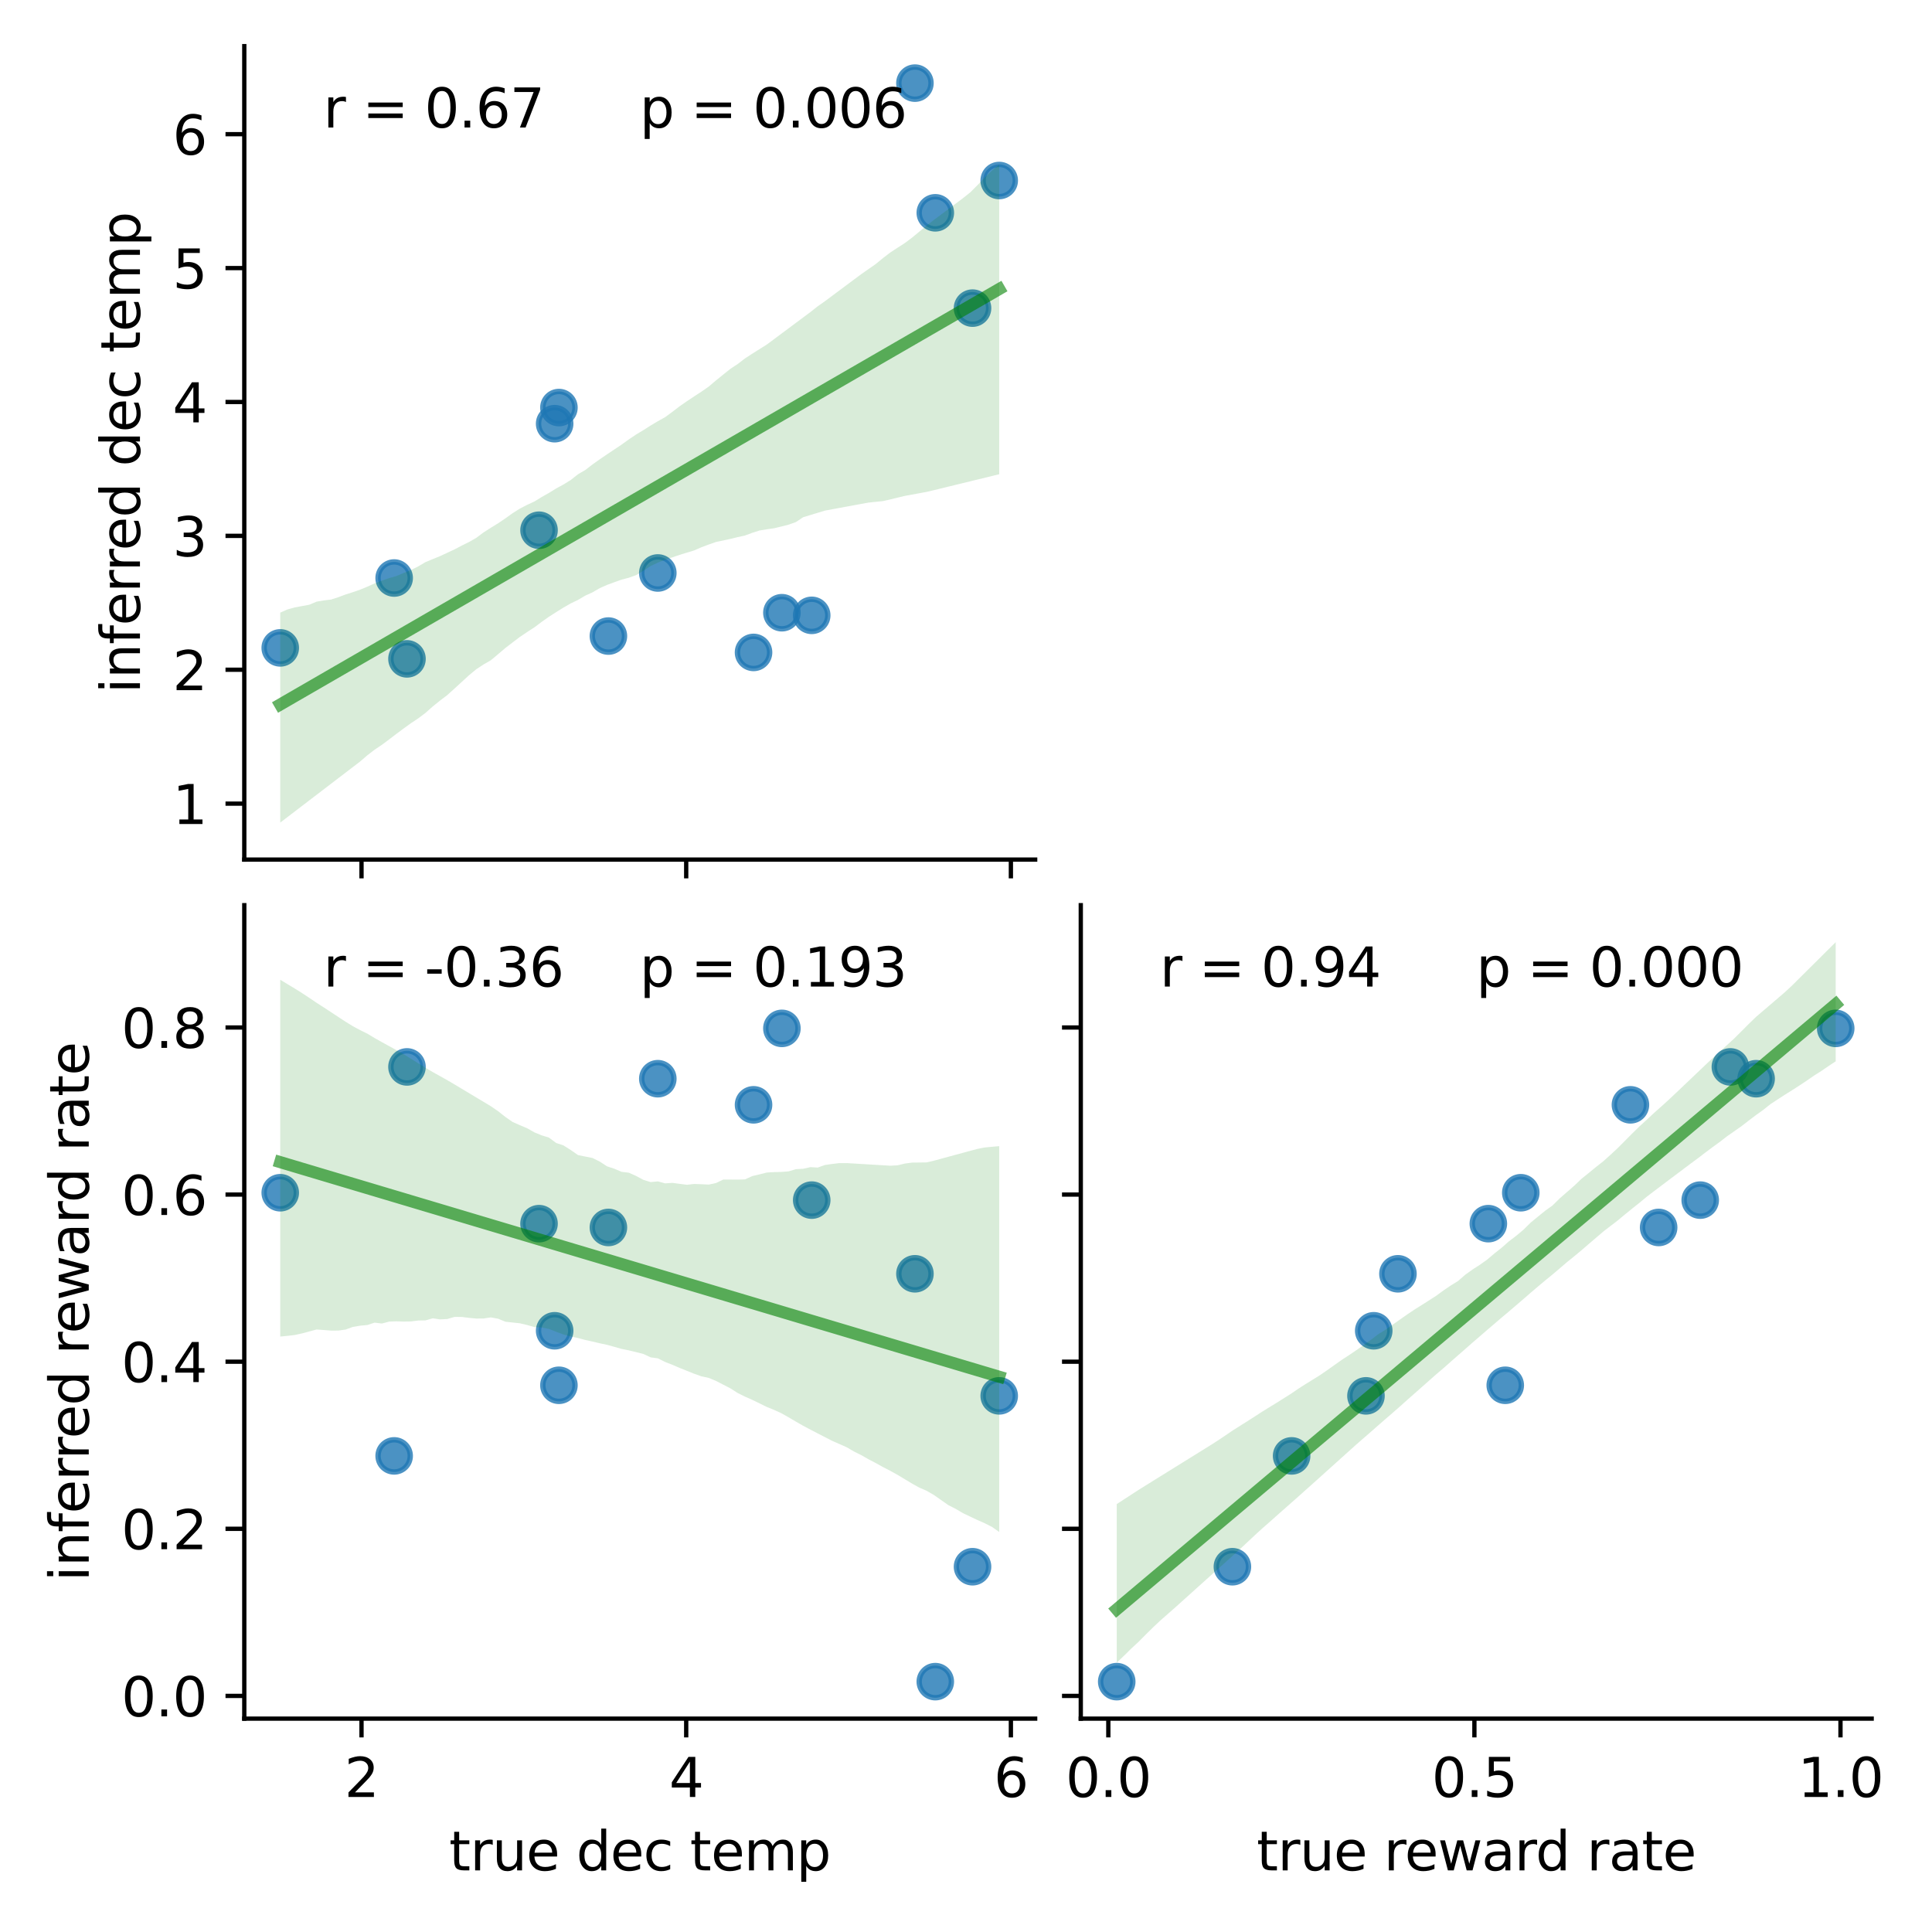 <?xml version="1.0" encoding="utf-8" standalone="no"?>
<!DOCTYPE svg PUBLIC "-//W3C//DTD SVG 1.1//EN"
  "http://www.w3.org/Graphics/SVG/1.1/DTD/svg11.dtd">
<svg xmlns:xlink="http://www.w3.org/1999/xlink" width="360pt" height="360pt" viewBox="0 0 360 360" xmlns="http://www.w3.org/2000/svg" version="1.1">
 <defs>
  <style type="text/css">*{stroke-linejoin: round; stroke-linecap: butt}</style>
 </defs>
 <g id="figure_1">
  <g id="patch_1">
   <path d="M 0 360 
L 360 360 
L 360 0 
L 0 0 
z
" style="fill: #ffffff"/>
  </g>
  <g id="axes_1">
   <g id="patch_2">
    <path d="M 45.52 160.17 
L 192.888 160.17 
L 192.888 8.6 
L 45.52 8.6 
z
" style="fill: #ffffff"/>
   </g>
   <g id="PathCollection_1">
    <defs>
     <path id="m2ce65492ad" d="M 0 3 
C 0.796 3 1.559 2.684 2.121 2.121 
C 2.684 1.559 3 0.796 3 0 
C 3 -0.796 2.684 -1.559 2.121 -2.121 
C 1.559 -2.684 0.796 -3 0 -3 
C -0.796 -3 -1.559 -2.684 -2.121 -2.121 
C -2.684 -1.559 -3 -0.796 -3 0 
C -3 0.796 -2.684 1.559 -2.121 2.121 
C -1.559 2.684 -0.796 3 0 3 
z
" style="stroke: #1f77b4; stroke-opacity: 0.8"/>
    </defs>
    <g clip-path="url(#p7d3cdd5751)">
     <use xlink:href="#m2ce65492ad" x="75.835" y="122.769" style="fill: #1f77b4; fill-opacity: 0.8; stroke: #1f77b4; stroke-opacity: 0.8"/>
     <use xlink:href="#m2ce65492ad" x="151.251" y="114.661" style="fill: #1f77b4; fill-opacity: 0.8; stroke: #1f77b4; stroke-opacity: 0.8"/>
     <use xlink:href="#m2ce65492ad" x="73.446" y="107.705" style="fill: #1f77b4; fill-opacity: 0.8; stroke: #1f77b4; stroke-opacity: 0.8"/>
     <use xlink:href="#m2ce65492ad" x="104.148" y="75.943" style="fill: #1f77b4; fill-opacity: 0.8; stroke: #1f77b4; stroke-opacity: 0.8"/>
     <use xlink:href="#m2ce65492ad" x="122.574" y="106.766" style="fill: #1f77b4; fill-opacity: 0.8; stroke: #1f77b4; stroke-opacity: 0.8"/>
     <use xlink:href="#m2ce65492ad" x="145.695" y="114.172" style="fill: #1f77b4; fill-opacity: 0.8; stroke: #1f77b4; stroke-opacity: 0.8"/>
     <use xlink:href="#m2ce65492ad" x="113.366" y="118.52" style="fill: #1f77b4; fill-opacity: 0.8; stroke: #1f77b4; stroke-opacity: 0.8"/>
     <use xlink:href="#m2ce65492ad" x="174.278" y="39.654" style="fill: #1f77b4; fill-opacity: 0.8; stroke: #1f77b4; stroke-opacity: 0.8"/>
     <use xlink:href="#m2ce65492ad" x="103.351" y="78.949" style="fill: #1f77b4; fill-opacity: 0.8; stroke: #1f77b4; stroke-opacity: 0.8"/>
     <use xlink:href="#m2ce65492ad" x="186.189" y="33.637" style="fill: #1f77b4; fill-opacity: 0.8; stroke: #1f77b4; stroke-opacity: 0.8"/>
     <use xlink:href="#m2ce65492ad" x="170.484" y="15.49" style="fill: #1f77b4; fill-opacity: 0.8; stroke: #1f77b4; stroke-opacity: 0.8"/>
     <use xlink:href="#m2ce65492ad" x="181.216" y="57.416" style="fill: #1f77b4; fill-opacity: 0.8; stroke: #1f77b4; stroke-opacity: 0.8"/>
     <use xlink:href="#m2ce65492ad" x="140.411" y="121.57" style="fill: #1f77b4; fill-opacity: 0.8; stroke: #1f77b4; stroke-opacity: 0.8"/>
     <use xlink:href="#m2ce65492ad" x="52.219" y="120.723" style="fill: #1f77b4; fill-opacity: 0.8; stroke: #1f77b4; stroke-opacity: 0.8"/>
     <use xlink:href="#m2ce65492ad" x="100.44" y="98.8" style="fill: #1f77b4; fill-opacity: 0.8; stroke: #1f77b4; stroke-opacity: 0.8"/>
    </g>
   </g>
   <g id="FillBetweenPolyCollection_1">
    <path d="M 52.219 114.155 
L 52.219 153.28 
L 53.572 152.245 
L 54.925 151.21 
L 56.278 150.175 
L 57.632 149.14 
L 58.985 148.105 
L 60.338 147.07 
L 61.691 146.035 
L 63.044 145 
L 64.398 143.965 
L 65.751 142.93 
L 67.104 141.895 
L 68.457 140.732 
L 69.811 139.691 
L 71.164 138.786 
L 72.517 137.772 
L 73.87 136.742 
L 75.224 135.735 
L 76.577 134.759 
L 77.93 133.859 
L 79.283 132.839 
L 80.637 131.636 
L 81.99 130.545 
L 83.343 129.519 
L 84.696 128.297 
L 86.05 127.056 
L 87.403 125.814 
L 88.756 124.698 
L 90.109 123.808 
L 91.463 123.029 
L 92.816 121.895 
L 94.169 120.743 
L 95.522 119.702 
L 96.875 118.679 
L 98.229 117.767 
L 99.582 116.889 
L 100.935 115.876 
L 102.288 114.92 
L 103.642 114.055 
L 104.995 113.214 
L 106.348 112.437 
L 107.701 111.785 
L 109.055 110.989 
L 110.408 110.374 
L 111.761 109.588 
L 113.114 108.989 
L 114.468 108.489 
L 115.821 108.006 
L 117.174 107.654 
L 118.527 107.17 
L 119.881 106.354 
L 121.234 105.473 
L 122.587 104.838 
L 123.94 104.278 
L 125.294 103.852 
L 126.647 103.388 
L 128 102.974 
L 129.353 102.561 
L 130.707 101.971 
L 132.06 101.464 
L 133.413 100.991 
L 134.766 100.702 
L 136.119 100.413 
L 137.473 100.081 
L 138.826 99.78 
L 140.179 99.283 
L 141.532 98.848 
L 142.886 98.627 
L 144.239 98.434 
L 145.592 98.105 
L 146.945 97.766 
L 148.299 97.282 
L 149.652 96.38 
L 151.005 95.968 
L 152.358 95.557 
L 153.712 95.146 
L 155.065 94.895 
L 156.418 94.645 
L 157.771 94.396 
L 159.125 94.146 
L 160.478 93.896 
L 161.831 93.651 
L 163.184 93.511 
L 164.538 93.37 
L 165.891 93.059 
L 167.244 92.726 
L 168.597 92.405 
L 169.95 92.156 
L 171.304 91.906 
L 172.657 91.657 
L 174.01 91.339 
L 175.363 91.008 
L 176.717 90.678 
L 178.07 90.348 
L 179.423 90.018 
L 180.776 89.688 
L 182.13 89.358 
L 183.483 89.028 
L 184.836 88.698 
L 186.189 88.368 
L 186.189 30.678 
L 186.189 30.678 
L 184.836 31.786 
L 183.483 33.09 
L 182.13 34.505 
L 180.776 35.859 
L 179.423 36.936 
L 178.07 37.949 
L 176.717 38.961 
L 175.363 39.974 
L 174.01 40.986 
L 172.657 42.044 
L 171.304 43.161 
L 169.95 44.277 
L 168.597 45.294 
L 167.244 46.163 
L 165.891 47.046 
L 164.538 48.083 
L 163.184 49.198 
L 161.831 50.142 
L 160.478 51.086 
L 159.125 52.094 
L 157.771 53.102 
L 156.418 54.11 
L 155.065 55.118 
L 153.712 56.129 
L 152.358 57.081 
L 151.005 58.151 
L 149.652 59.159 
L 148.299 60.167 
L 146.945 61.175 
L 145.592 62.183 
L 144.239 63.193 
L 142.886 64.198 
L 141.532 65.05 
L 140.179 65.901 
L 138.826 66.782 
L 137.473 67.819 
L 136.119 68.714 
L 134.766 69.793 
L 133.413 70.886 
L 132.06 72.035 
L 130.707 72.976 
L 129.353 73.857 
L 128 74.756 
L 126.647 75.697 
L 125.294 76.736 
L 123.94 77.732 
L 122.587 78.482 
L 121.234 79.289 
L 119.881 80.154 
L 118.527 80.966 
L 117.174 81.874 
L 115.821 82.848 
L 114.468 83.751 
L 113.114 84.656 
L 111.761 85.579 
L 110.408 86.538 
L 109.055 87.584 
L 107.701 88.372 
L 106.348 89.444 
L 104.995 90.278 
L 103.642 91.014 
L 102.288 91.849 
L 100.935 92.613 
L 99.582 93.445 
L 98.229 94.069 
L 96.875 94.773 
L 95.522 95.622 
L 94.169 96.593 
L 92.816 97.507 
L 91.463 98.341 
L 90.109 99.203 
L 88.756 100.216 
L 87.403 100.99 
L 86.05 101.659 
L 84.696 102.373 
L 83.343 103.003 
L 81.99 103.629 
L 80.637 104.181 
L 79.283 104.741 
L 77.93 105.541 
L 76.577 106.215 
L 75.224 106.761 
L 73.87 107.336 
L 72.517 107.721 
L 71.164 108.191 
L 69.811 108.705 
L 68.457 109.316 
L 67.104 109.873 
L 65.751 110.344 
L 64.398 110.772 
L 63.044 111.279 
L 61.691 111.718 
L 60.338 111.88 
L 58.985 112.109 
L 57.632 112.683 
L 56.278 112.934 
L 54.925 113.185 
L 53.572 113.56 
L 52.219 114.155 
z
" clip-path="url(#p7d3cdd5751)" style="fill: #008000; fill-opacity: 0.15"/>
   </g>
   <g id="matplotlib.axis_1">
    <g id="xtick_1">
     <g id="line2d_1">
      <defs>
       <path id="mdfb5ae5b16" d="M 0 0 
L 0 3.5 
" style="stroke: #000000; stroke-width: 0.8"/>
      </defs>
      <g>
       <use xlink:href="#mdfb5ae5b16" x="67.362" y="160.17" style="stroke: #000000; stroke-width: 0.8"/>
      </g>
     </g>
    </g>
    <g id="xtick_2">
     <g id="line2d_2">
      <g>
       <use xlink:href="#mdfb5ae5b16" x="127.863" y="160.17" style="stroke: #000000; stroke-width: 0.8"/>
      </g>
     </g>
    </g>
    <g id="xtick_3">
     <g id="line2d_3">
      <g>
       <use xlink:href="#mdfb5ae5b16" x="188.364" y="160.17" style="stroke: #000000; stroke-width: 0.8"/>
      </g>
     </g>
    </g>
   </g>
   <g id="matplotlib.axis_2">
    <g id="ytick_1">
     <g id="line2d_4">
      <defs>
       <path id="mb7de6e34d5" d="M 0 0 
L -3.5 0 
" style="stroke: #000000; stroke-width: 0.8"/>
      </defs>
      <g>
       <use xlink:href="#mb7de6e34d5" x="45.52" y="149.746" style="stroke: #000000; stroke-width: 0.8"/>
      </g>
     </g>
     <g id="text_1">
      <!-- 1 -->
      <g transform="translate(32.157 153.545) scale(0.1 -0.1)">
       <defs>
        <path id="DejaVuSans-31" d="M 794 531 
L 1825 531 
L 1825 4091 
L 703 3866 
L 703 4441 
L 1819 4666 
L 2450 4666 
L 2450 531 
L 3481 531 
L 3481 0 
L 794 0 
L 794 531 
z
" transform="scale(0.016)"/>
       </defs>
       <use xlink:href="#DejaVuSans-31"/>
      </g>
     </g>
    </g>
    <g id="ytick_2">
     <g id="line2d_5">
      <g>
       <use xlink:href="#mb7de6e34d5" x="45.52" y="124.797" style="stroke: #000000; stroke-width: 0.8"/>
      </g>
     </g>
     <g id="text_2">
      <!-- 2 -->
      <g transform="translate(32.157 128.597) scale(0.1 -0.1)">
       <defs>
        <path id="DejaVuSans-32" d="M 1228 531 
L 3431 531 
L 3431 0 
L 469 0 
L 469 531 
Q 828 903 1448 1529 
Q 2069 2156 2228 2338 
Q 2531 2678 2651 2914 
Q 2772 3150 2772 3378 
Q 2772 3750 2511 3984 
Q 2250 4219 1831 4219 
Q 1534 4219 1204 4116 
Q 875 4013 500 3803 
L 500 4441 
Q 881 4594 1212 4672 
Q 1544 4750 1819 4750 
Q 2544 4750 2975 4387 
Q 3406 4025 3406 3419 
Q 3406 3131 3298 2873 
Q 3191 2616 2906 2266 
Q 2828 2175 2409 1742 
Q 1991 1309 1228 531 
z
" transform="scale(0.016)"/>
       </defs>
       <use xlink:href="#DejaVuSans-32"/>
      </g>
     </g>
    </g>
    <g id="ytick_3">
     <g id="line2d_6">
      <g>
       <use xlink:href="#mb7de6e34d5" x="45.52" y="99.849" style="stroke: #000000; stroke-width: 0.8"/>
      </g>
     </g>
     <g id="text_3">
      <!-- 3 -->
      <g transform="translate(32.157 103.648) scale(0.1 -0.1)">
       <defs>
        <path id="DejaVuSans-33" d="M 2597 2516 
Q 3050 2419 3304 2112 
Q 3559 1806 3559 1356 
Q 3559 666 3084 287 
Q 2609 -91 1734 -91 
Q 1441 -91 1130 -33 
Q 819 25 488 141 
L 488 750 
Q 750 597 1062 519 
Q 1375 441 1716 441 
Q 2309 441 2620 675 
Q 2931 909 2931 1356 
Q 2931 1769 2642 2001 
Q 2353 2234 1838 2234 
L 1294 2234 
L 1294 2753 
L 1863 2753 
Q 2328 2753 2575 2939 
Q 2822 3125 2822 3475 
Q 2822 3834 2567 4026 
Q 2313 4219 1838 4219 
Q 1578 4219 1281 4162 
Q 984 4106 628 3988 
L 628 4550 
Q 988 4650 1302 4700 
Q 1616 4750 1894 4750 
Q 2613 4750 3031 4423 
Q 3450 4097 3450 3541 
Q 3450 3153 3228 2886 
Q 3006 2619 2597 2516 
z
" transform="scale(0.016)"/>
       </defs>
       <use xlink:href="#DejaVuSans-33"/>
      </g>
     </g>
    </g>
    <g id="ytick_4">
     <g id="line2d_7">
      <g>
       <use xlink:href="#mb7de6e34d5" x="45.52" y="74.901" style="stroke: #000000; stroke-width: 0.8"/>
      </g>
     </g>
     <g id="text_4">
      <!-- 4 -->
      <g transform="translate(32.157 78.7) scale(0.1 -0.1)">
       <defs>
        <path id="DejaVuSans-34" d="M 2419 4116 
L 825 1625 
L 2419 1625 
L 2419 4116 
z
M 2253 4666 
L 3047 4666 
L 3047 1625 
L 3713 1625 
L 3713 1100 
L 3047 1100 
L 3047 0 
L 2419 0 
L 2419 1100 
L 313 1100 
L 313 1709 
L 2253 4666 
z
" transform="scale(0.016)"/>
       </defs>
       <use xlink:href="#DejaVuSans-34"/>
      </g>
     </g>
    </g>
    <g id="ytick_5">
     <g id="line2d_8">
      <g>
       <use xlink:href="#mb7de6e34d5" x="45.52" y="49.953" style="stroke: #000000; stroke-width: 0.8"/>
      </g>
     </g>
     <g id="text_5">
      <!-- 5 -->
      <g transform="translate(32.157 53.752) scale(0.1 -0.1)">
       <defs>
        <path id="DejaVuSans-35" d="M 691 4666 
L 3169 4666 
L 3169 4134 
L 1269 4134 
L 1269 2991 
Q 1406 3038 1543 3061 
Q 1681 3084 1819 3084 
Q 2600 3084 3056 2656 
Q 3513 2228 3513 1497 
Q 3513 744 3044 326 
Q 2575 -91 1722 -91 
Q 1428 -91 1123 -41 
Q 819 9 494 109 
L 494 744 
Q 775 591 1075 516 
Q 1375 441 1709 441 
Q 2250 441 2565 725 
Q 2881 1009 2881 1497 
Q 2881 1984 2565 2268 
Q 2250 2553 1709 2553 
Q 1456 2553 1204 2497 
Q 953 2441 691 2322 
L 691 4666 
z
" transform="scale(0.016)"/>
       </defs>
       <use xlink:href="#DejaVuSans-35"/>
      </g>
     </g>
    </g>
    <g id="ytick_6">
     <g id="line2d_9">
      <g>
       <use xlink:href="#mb7de6e34d5" x="45.52" y="25.005" style="stroke: #000000; stroke-width: 0.8"/>
      </g>
     </g>
     <g id="text_6">
      <!-- 6 -->
      <g transform="translate(32.157 28.804) scale(0.1 -0.1)">
       <defs>
        <path id="DejaVuSans-36" d="M 2113 2584 
Q 1688 2584 1439 2293 
Q 1191 2003 1191 1497 
Q 1191 994 1439 701 
Q 1688 409 2113 409 
Q 2538 409 2786 701 
Q 3034 994 3034 1497 
Q 3034 2003 2786 2293 
Q 2538 2584 2113 2584 
z
M 3366 4563 
L 3366 3988 
Q 3128 4100 2886 4159 
Q 2644 4219 2406 4219 
Q 1781 4219 1451 3797 
Q 1122 3375 1075 2522 
Q 1259 2794 1537 2939 
Q 1816 3084 2150 3084 
Q 2853 3084 3261 2657 
Q 3669 2231 3669 1497 
Q 3669 778 3244 343 
Q 2819 -91 2113 -91 
Q 1303 -91 875 529 
Q 447 1150 447 2328 
Q 447 3434 972 4092 
Q 1497 4750 2381 4750 
Q 2619 4750 2861 4703 
Q 3103 4656 3366 4563 
z
" transform="scale(0.016)"/>
       </defs>
       <use xlink:href="#DejaVuSans-36"/>
      </g>
     </g>
    </g>
    <g id="text_7">
     <!-- inferred dec temp -->
     <g transform="translate(26.078 129.201) rotate(-90) scale(0.1 -0.1)">
      <defs>
       <path id="DejaVuSans-69" d="M 603 3500 
L 1178 3500 
L 1178 0 
L 603 0 
L 603 3500 
z
M 603 4863 
L 1178 4863 
L 1178 4134 
L 603 4134 
L 603 4863 
z
" transform="scale(0.016)"/>
       <path id="DejaVuSans-6e" d="M 3513 2113 
L 3513 0 
L 2938 0 
L 2938 2094 
Q 2938 2591 2744 2837 
Q 2550 3084 2163 3084 
Q 1697 3084 1428 2787 
Q 1159 2491 1159 1978 
L 1159 0 
L 581 0 
L 581 3500 
L 1159 3500 
L 1159 2956 
Q 1366 3272 1645 3428 
Q 1925 3584 2291 3584 
Q 2894 3584 3203 3211 
Q 3513 2838 3513 2113 
z
" transform="scale(0.016)"/>
       <path id="DejaVuSans-66" d="M 2375 4863 
L 2375 4384 
L 1825 4384 
Q 1516 4384 1395 4259 
Q 1275 4134 1275 3809 
L 1275 3500 
L 2222 3500 
L 2222 3053 
L 1275 3053 
L 1275 0 
L 697 0 
L 697 3053 
L 147 3053 
L 147 3500 
L 697 3500 
L 697 3744 
Q 697 4328 969 4595 
Q 1241 4863 1831 4863 
L 2375 4863 
z
" transform="scale(0.016)"/>
       <path id="DejaVuSans-65" d="M 3597 1894 
L 3597 1613 
L 953 1613 
Q 991 1019 1311 708 
Q 1631 397 2203 397 
Q 2534 397 2845 478 
Q 3156 559 3463 722 
L 3463 178 
Q 3153 47 2828 -22 
Q 2503 -91 2169 -91 
Q 1331 -91 842 396 
Q 353 884 353 1716 
Q 353 2575 817 3079 
Q 1281 3584 2069 3584 
Q 2775 3584 3186 3129 
Q 3597 2675 3597 1894 
z
M 3022 2063 
Q 3016 2534 2758 2815 
Q 2500 3097 2075 3097 
Q 1594 3097 1305 2825 
Q 1016 2553 972 2059 
L 3022 2063 
z
" transform="scale(0.016)"/>
       <path id="DejaVuSans-72" d="M 2631 2963 
Q 2534 3019 2420 3045 
Q 2306 3072 2169 3072 
Q 1681 3072 1420 2755 
Q 1159 2438 1159 1844 
L 1159 0 
L 581 0 
L 581 3500 
L 1159 3500 
L 1159 2956 
Q 1341 3275 1631 3429 
Q 1922 3584 2338 3584 
Q 2397 3584 2469 3576 
Q 2541 3569 2628 3553 
L 2631 2963 
z
" transform="scale(0.016)"/>
       <path id="DejaVuSans-64" d="M 2906 2969 
L 2906 4863 
L 3481 4863 
L 3481 0 
L 2906 0 
L 2906 525 
Q 2725 213 2448 61 
Q 2172 -91 1784 -91 
Q 1150 -91 751 415 
Q 353 922 353 1747 
Q 353 2572 751 3078 
Q 1150 3584 1784 3584 
Q 2172 3584 2448 3432 
Q 2725 3281 2906 2969 
z
M 947 1747 
Q 947 1113 1208 752 
Q 1469 391 1925 391 
Q 2381 391 2643 752 
Q 2906 1113 2906 1747 
Q 2906 2381 2643 2742 
Q 2381 3103 1925 3103 
Q 1469 3103 1208 2742 
Q 947 2381 947 1747 
z
" transform="scale(0.016)"/>
       <path id="DejaVuSans-20" transform="scale(0.016)"/>
       <path id="DejaVuSans-63" d="M 3122 3366 
L 3122 2828 
Q 2878 2963 2633 3030 
Q 2388 3097 2138 3097 
Q 1578 3097 1268 2742 
Q 959 2388 959 1747 
Q 959 1106 1268 751 
Q 1578 397 2138 397 
Q 2388 397 2633 464 
Q 2878 531 3122 666 
L 3122 134 
Q 2881 22 2623 -34 
Q 2366 -91 2075 -91 
Q 1284 -91 818 406 
Q 353 903 353 1747 
Q 353 2603 823 3093 
Q 1294 3584 2113 3584 
Q 2378 3584 2631 3529 
Q 2884 3475 3122 3366 
z
" transform="scale(0.016)"/>
       <path id="DejaVuSans-74" d="M 1172 4494 
L 1172 3500 
L 2356 3500 
L 2356 3053 
L 1172 3053 
L 1172 1153 
Q 1172 725 1289 603 
Q 1406 481 1766 481 
L 2356 481 
L 2356 0 
L 1766 0 
Q 1100 0 847 248 
Q 594 497 594 1153 
L 594 3053 
L 172 3053 
L 172 3500 
L 594 3500 
L 594 4494 
L 1172 4494 
z
" transform="scale(0.016)"/>
       <path id="DejaVuSans-6d" d="M 3328 2828 
Q 3544 3216 3844 3400 
Q 4144 3584 4550 3584 
Q 5097 3584 5394 3201 
Q 5691 2819 5691 2113 
L 5691 0 
L 5113 0 
L 5113 2094 
Q 5113 2597 4934 2840 
Q 4756 3084 4391 3084 
Q 3944 3084 3684 2787 
Q 3425 2491 3425 1978 
L 3425 0 
L 2847 0 
L 2847 2094 
Q 2847 2600 2669 2842 
Q 2491 3084 2119 3084 
Q 1678 3084 1418 2786 
Q 1159 2488 1159 1978 
L 1159 0 
L 581 0 
L 581 3500 
L 1159 3500 
L 1159 2956 
Q 1356 3278 1631 3431 
Q 1906 3584 2284 3584 
Q 2666 3584 2933 3390 
Q 3200 3197 3328 2828 
z
" transform="scale(0.016)"/>
       <path id="DejaVuSans-70" d="M 1159 525 
L 1159 -1331 
L 581 -1331 
L 581 3500 
L 1159 3500 
L 1159 2969 
Q 1341 3281 1617 3432 
Q 1894 3584 2278 3584 
Q 2916 3584 3314 3078 
Q 3713 2572 3713 1747 
Q 3713 922 3314 415 
Q 2916 -91 2278 -91 
Q 1894 -91 1617 61 
Q 1341 213 1159 525 
z
M 3116 1747 
Q 3116 2381 2855 2742 
Q 2594 3103 2138 3103 
Q 1681 3103 1420 2742 
Q 1159 2381 1159 1747 
Q 1159 1113 1420 752 
Q 1681 391 2138 391 
Q 2594 391 2855 752 
Q 3116 1113 3116 1747 
z
" transform="scale(0.016)"/>
      </defs>
      <use xlink:href="#DejaVuSans-69"/>
      <use xlink:href="#DejaVuSans-6e" transform="translate(27.783 0)"/>
      <use xlink:href="#DejaVuSans-66" transform="translate(91.162 0)"/>
      <use xlink:href="#DejaVuSans-65" transform="translate(126.367 0)"/>
      <use xlink:href="#DejaVuSans-72" transform="translate(187.891 0)"/>
      <use xlink:href="#DejaVuSans-72" transform="translate(227.254 0)"/>
      <use xlink:href="#DejaVuSans-65" transform="translate(266.117 0)"/>
      <use xlink:href="#DejaVuSans-64" transform="translate(327.641 0)"/>
      <use xlink:href="#DejaVuSans-20" transform="translate(391.117 0)"/>
      <use xlink:href="#DejaVuSans-64" transform="translate(422.904 0)"/>
      <use xlink:href="#DejaVuSans-65" transform="translate(486.381 0)"/>
      <use xlink:href="#DejaVuSans-63" transform="translate(547.904 0)"/>
      <use xlink:href="#DejaVuSans-20" transform="translate(602.885 0)"/>
      <use xlink:href="#DejaVuSans-74" transform="translate(634.672 0)"/>
      <use xlink:href="#DejaVuSans-65" transform="translate(673.881 0)"/>
      <use xlink:href="#DejaVuSans-6d" transform="translate(735.404 0)"/>
      <use xlink:href="#DejaVuSans-70" transform="translate(832.816 0)"/>
     </g>
    </g>
   </g>
   <g id="line2d_10">
    <path d="M 52.219 131.275 
L 53.572 130.493 
L 54.925 129.711 
L 56.278 128.929 
L 57.632 128.147 
L 58.985 127.365 
L 60.338 126.583 
L 61.691 125.801 
L 63.044 125.019 
L 64.398 124.237 
L 65.751 123.455 
L 67.104 122.673 
L 68.457 121.891 
L 69.811 121.109 
L 71.164 120.327 
L 72.517 119.545 
L 73.87 118.763 
L 75.224 117.981 
L 76.577 117.199 
L 77.93 116.417 
L 79.283 115.635 
L 80.637 114.853 
L 81.99 114.071 
L 83.343 113.29 
L 84.696 112.508 
L 86.05 111.726 
L 87.403 110.944 
L 88.756 110.162 
L 90.109 109.38 
L 91.463 108.598 
L 92.816 107.816 
L 94.169 107.034 
L 95.522 106.252 
L 96.875 105.47 
L 98.229 104.688 
L 99.582 103.906 
L 100.935 103.124 
L 102.288 102.342 
L 103.642 101.56 
L 104.995 100.778 
L 106.348 99.996 
L 107.701 99.214 
L 109.055 98.432 
L 110.408 97.65 
L 111.761 96.868 
L 113.114 96.086 
L 114.468 95.304 
L 115.821 94.522 
L 117.174 93.74 
L 118.527 92.958 
L 119.881 92.177 
L 121.234 91.395 
L 122.587 90.613 
L 123.94 89.831 
L 125.294 89.049 
L 126.647 88.267 
L 128 87.485 
L 129.353 86.703 
L 130.707 85.921 
L 132.06 85.139 
L 133.413 84.357 
L 134.766 83.575 
L 136.119 82.793 
L 137.473 82.011 
L 138.826 81.229 
L 140.179 80.447 
L 141.532 79.665 
L 142.886 78.883 
L 144.239 78.101 
L 145.592 77.319 
L 146.945 76.537 
L 148.299 75.755 
L 149.652 74.973 
L 151.005 74.191 
L 152.358 73.409 
L 153.712 72.627 
L 155.065 71.845 
L 156.418 71.064 
L 157.771 70.282 
L 159.125 69.5 
L 160.478 68.718 
L 161.831 67.936 
L 163.184 67.154 
L 164.538 66.372 
L 165.891 65.59 
L 167.244 64.808 
L 168.597 64.026 
L 169.95 63.244 
L 171.304 62.462 
L 172.657 61.68 
L 174.01 60.898 
L 175.363 60.116 
L 176.717 59.334 
L 178.07 58.552 
L 179.423 57.77 
L 180.776 56.988 
L 182.13 56.206 
L 183.483 55.424 
L 184.836 54.642 
L 186.189 53.86 
" clip-path="url(#p7d3cdd5751)" style="fill: none; stroke: #008000; stroke-opacity: 0.6; stroke-width: 2.25; stroke-linecap: square"/>
   </g>
   <g id="patch_3">
    <path d="M 45.52 160.17 
L 45.52 8.6 
" style="fill: none; stroke: #000000; stroke-width: 0.8; stroke-linejoin: miter; stroke-linecap: square"/>
   </g>
   <g id="patch_4">
    <path d="M 45.52 160.17 
L 192.888 160.17 
" style="fill: none; stroke: #000000; stroke-width: 0.8; stroke-linejoin: miter; stroke-linecap: square"/>
   </g>
   <g id="text_8">
    <!-- r = 0.67  -->
    <g transform="translate(60.257 23.757) scale(0.1 -0.1)">
     <defs>
      <path id="DejaVuSans-3d" d="M 678 2906 
L 4684 2906 
L 4684 2381 
L 678 2381 
L 678 2906 
z
M 678 1631 
L 4684 1631 
L 4684 1100 
L 678 1100 
L 678 1631 
z
" transform="scale(0.016)"/>
      <path id="DejaVuSans-30" d="M 2034 4250 
Q 1547 4250 1301 3770 
Q 1056 3291 1056 2328 
Q 1056 1369 1301 889 
Q 1547 409 2034 409 
Q 2525 409 2770 889 
Q 3016 1369 3016 2328 
Q 3016 3291 2770 3770 
Q 2525 4250 2034 4250 
z
M 2034 4750 
Q 2819 4750 3233 4129 
Q 3647 3509 3647 2328 
Q 3647 1150 3233 529 
Q 2819 -91 2034 -91 
Q 1250 -91 836 529 
Q 422 1150 422 2328 
Q 422 3509 836 4129 
Q 1250 4750 2034 4750 
z
" transform="scale(0.016)"/>
      <path id="DejaVuSans-2e" d="M 684 794 
L 1344 794 
L 1344 0 
L 684 0 
L 684 794 
z
" transform="scale(0.016)"/>
      <path id="DejaVuSans-37" d="M 525 4666 
L 3525 4666 
L 3525 4397 
L 1831 0 
L 1172 0 
L 2766 4134 
L 525 4134 
L 525 4666 
z
" transform="scale(0.016)"/>
     </defs>
     <use xlink:href="#DejaVuSans-72"/>
     <use xlink:href="#DejaVuSans-20" transform="translate(41.113 0)"/>
     <use xlink:href="#DejaVuSans-3d" transform="translate(72.9 0)"/>
     <use xlink:href="#DejaVuSans-20" transform="translate(156.689 0)"/>
     <use xlink:href="#DejaVuSans-30" transform="translate(188.477 0)"/>
     <use xlink:href="#DejaVuSans-2e" transform="translate(252.1 0)"/>
     <use xlink:href="#DejaVuSans-36" transform="translate(283.887 0)"/>
     <use xlink:href="#DejaVuSans-37" transform="translate(347.51 0)"/>
     <use xlink:href="#DejaVuSans-20" transform="translate(411.133 0)"/>
    </g>
   </g>
   <g id="text_9">
    <!-- p = 0.006 -->
    <g transform="translate(119.204 23.757) scale(0.1 -0.1)">
     <use xlink:href="#DejaVuSans-70"/>
     <use xlink:href="#DejaVuSans-20" transform="translate(63.477 0)"/>
     <use xlink:href="#DejaVuSans-3d" transform="translate(95.264 0)"/>
     <use xlink:href="#DejaVuSans-20" transform="translate(179.053 0)"/>
     <use xlink:href="#DejaVuSans-30" transform="translate(210.84 0)"/>
     <use xlink:href="#DejaVuSans-2e" transform="translate(274.463 0)"/>
     <use xlink:href="#DejaVuSans-30" transform="translate(306.25 0)"/>
     <use xlink:href="#DejaVuSans-30" transform="translate(369.873 0)"/>
     <use xlink:href="#DejaVuSans-36" transform="translate(433.496 0)"/>
    </g>
   </g>
  </g>
  <g id="axes_2">
   <g id="patch_5">
    <path d="M 45.52 320.24 
L 192.888 320.24 
L 192.888 168.67 
L 45.52 168.67 
z
" style="fill: #ffffff"/>
   </g>
   <g id="PathCollection_2">
    <g clip-path="url(#p008dad1571)">
     <use xlink:href="#m2ce65492ad" x="75.835" y="198.804" style="fill: #1f77b4; fill-opacity: 0.8; stroke: #1f77b4; stroke-opacity: 0.8"/>
     <use xlink:href="#m2ce65492ad" x="151.251" y="223.625" style="fill: #1f77b4; fill-opacity: 0.8; stroke: #1f77b4; stroke-opacity: 0.8"/>
     <use xlink:href="#m2ce65492ad" x="73.446" y="271.284" style="fill: #1f77b4; fill-opacity: 0.8; stroke: #1f77b4; stroke-opacity: 0.8"/>
     <use xlink:href="#m2ce65492ad" x="104.148" y="258.127" style="fill: #1f77b4; fill-opacity: 0.8; stroke: #1f77b4; stroke-opacity: 0.8"/>
     <use xlink:href="#m2ce65492ad" x="122.574" y="201.001" style="fill: #1f77b4; fill-opacity: 0.8; stroke: #1f77b4; stroke-opacity: 0.8"/>
     <use xlink:href="#m2ce65492ad" x="145.695" y="191.624" style="fill: #1f77b4; fill-opacity: 0.8; stroke: #1f77b4; stroke-opacity: 0.8"/>
     <use xlink:href="#m2ce65492ad" x="113.366" y="228.72" style="fill: #1f77b4; fill-opacity: 0.8; stroke: #1f77b4; stroke-opacity: 0.8"/>
     <use xlink:href="#m2ce65492ad" x="174.278" y="313.35" style="fill: #1f77b4; fill-opacity: 0.8; stroke: #1f77b4; stroke-opacity: 0.8"/>
     <use xlink:href="#m2ce65492ad" x="103.351" y="247.971" style="fill: #1f77b4; fill-opacity: 0.8; stroke: #1f77b4; stroke-opacity: 0.8"/>
     <use xlink:href="#m2ce65492ad" x="186.189" y="260.098" style="fill: #1f77b4; fill-opacity: 0.8; stroke: #1f77b4; stroke-opacity: 0.8"/>
     <use xlink:href="#m2ce65492ad" x="170.484" y="237.352" style="fill: #1f77b4; fill-opacity: 0.8; stroke: #1f77b4; stroke-opacity: 0.8"/>
     <use xlink:href="#m2ce65492ad" x="181.216" y="291.936" style="fill: #1f77b4; fill-opacity: 0.8; stroke: #1f77b4; stroke-opacity: 0.8"/>
     <use xlink:href="#m2ce65492ad" x="140.411" y="205.867" style="fill: #1f77b4; fill-opacity: 0.8; stroke: #1f77b4; stroke-opacity: 0.8"/>
     <use xlink:href="#m2ce65492ad" x="52.219" y="222.249" style="fill: #1f77b4; fill-opacity: 0.8; stroke: #1f77b4; stroke-opacity: 0.8"/>
     <use xlink:href="#m2ce65492ad" x="100.44" y="228.01" style="fill: #1f77b4; fill-opacity: 0.8; stroke: #1f77b4; stroke-opacity: 0.8"/>
    </g>
   </g>
   <g id="FillBetweenPolyCollection_2">
    <path d="M 52.219 182.567 
L 52.219 249.049 
L 53.572 248.918 
L 54.925 248.76 
L 56.278 248.46 
L 57.632 248.097 
L 58.985 247.733 
L 60.338 247.829 
L 61.691 247.937 
L 63.044 247.933 
L 64.398 247.745 
L 65.751 247.25 
L 67.104 247.023 
L 68.457 246.894 
L 69.811 246.454 
L 71.164 246.621 
L 72.517 246.261 
L 73.87 246.21 
L 75.224 246.258 
L 76.577 246.228 
L 77.93 246.06 
L 79.283 246.033 
L 80.637 245.647 
L 81.99 245.848 
L 83.343 245.78 
L 84.696 245.386 
L 86.05 245.395 
L 87.403 245.562 
L 88.756 245.693 
L 90.109 245.679 
L 91.463 245.48 
L 92.816 245.722 
L 94.169 246.282 
L 95.522 246.43 
L 96.875 246.577 
L 98.229 246.899 
L 99.582 247.283 
L 100.935 247.355 
L 102.288 247.625 
L 103.642 248.162 
L 104.995 248.663 
L 106.348 249.03 
L 107.701 249.321 
L 109.055 249.685 
L 110.408 249.981 
L 111.761 250.303 
L 113.114 250.588 
L 114.468 250.963 
L 115.821 251.348 
L 117.174 251.623 
L 118.527 251.948 
L 119.881 252.291 
L 121.234 252.923 
L 122.587 253.107 
L 123.94 253.786 
L 125.294 254.313 
L 126.647 254.895 
L 128 255.437 
L 129.353 255.981 
L 130.707 256.457 
L 132.06 256.749 
L 133.413 257.312 
L 134.766 258.01 
L 136.119 258.712 
L 137.473 259.575 
L 138.826 260.244 
L 140.179 260.842 
L 141.532 261.504 
L 142.886 262.165 
L 144.239 262.715 
L 145.592 263.333 
L 146.945 264.097 
L 148.299 264.894 
L 149.652 265.668 
L 151.005 266.387 
L 152.358 267.088 
L 153.712 267.787 
L 155.065 268.481 
L 156.418 269.075 
L 157.771 269.674 
L 159.125 270.468 
L 160.478 271.139 
L 161.831 271.912 
L 163.184 272.62 
L 164.538 273.368 
L 165.891 274.067 
L 167.244 274.818 
L 168.597 275.631 
L 169.95 276.444 
L 171.304 277.2 
L 172.657 277.784 
L 174.01 278.563 
L 175.363 279.514 
L 176.717 280.462 
L 178.07 281.152 
L 179.423 281.95 
L 180.776 282.594 
L 182.13 283.232 
L 183.483 283.829 
L 184.836 284.516 
L 186.189 285.46 
L 186.189 213.568 
L 186.189 213.568 
L 184.836 213.688 
L 183.483 213.816 
L 182.13 214.083 
L 180.776 214.446 
L 179.423 214.81 
L 178.07 215.177 
L 176.717 215.545 
L 175.363 215.914 
L 174.01 216.283 
L 172.657 216.598 
L 171.304 216.615 
L 169.95 216.633 
L 168.597 216.812 
L 167.244 217.142 
L 165.891 217.213 
L 164.538 217.132 
L 163.184 217.05 
L 161.831 216.969 
L 160.478 216.888 
L 159.125 216.806 
L 157.771 216.725 
L 156.418 216.727 
L 155.065 216.886 
L 153.712 217.082 
L 152.358 217.561 
L 151.005 217.478 
L 149.652 217.785 
L 148.299 217.858 
L 146.945 218.267 
L 145.592 218.374 
L 144.239 218.404 
L 142.886 218.483 
L 141.532 218.827 
L 140.179 219.142 
L 138.826 219.763 
L 137.473 219.801 
L 136.119 219.796 
L 134.766 219.795 
L 133.413 220.444 
L 132.06 220.729 
L 130.707 220.665 
L 129.353 220.613 
L 128 220.764 
L 126.647 220.592 
L 125.294 220.411 
L 123.94 220.503 
L 122.587 220.134 
L 121.234 220.265 
L 119.881 219.847 
L 118.527 219.118 
L 117.174 218.518 
L 115.821 218.351 
L 114.468 217.774 
L 113.114 217.329 
L 111.761 216.448 
L 110.408 215.773 
L 109.055 215.507 
L 107.701 215.228 
L 106.348 214.288 
L 104.995 213.432 
L 103.642 212.982 
L 102.288 211.976 
L 100.935 211.557 
L 99.582 211.003 
L 98.229 210.234 
L 96.875 209.665 
L 95.522 209.064 
L 94.169 208.129 
L 92.816 207.059 
L 91.463 206.131 
L 90.109 205.314 
L 88.756 204.503 
L 87.403 203.692 
L 86.05 202.881 
L 84.696 202.07 
L 83.343 201.276 
L 81.99 200.518 
L 80.637 199.762 
L 79.283 198.971 
L 77.93 198.128 
L 76.577 197.286 
L 75.224 196.444 
L 73.87 195.677 
L 72.517 194.932 
L 71.164 194.189 
L 69.811 193.431 
L 68.457 192.613 
L 67.104 191.946 
L 65.751 191.221 
L 64.398 190.388 
L 63.044 189.499 
L 61.691 188.609 
L 60.338 187.72 
L 58.985 186.852 
L 57.632 185.935 
L 56.278 185.046 
L 54.925 184.196 
L 53.572 183.382 
L 52.219 182.567 
z
" clip-path="url(#p008dad1571)" style="fill: #008000; fill-opacity: 0.15"/>
   </g>
   <g id="matplotlib.axis_3">
    <g id="xtick_4">
     <g id="line2d_11">
      <g>
       <use xlink:href="#mdfb5ae5b16" x="67.362" y="320.24" style="stroke: #000000; stroke-width: 0.8"/>
      </g>
     </g>
     <g id="text_10">
      <!-- 2 -->
      <g transform="translate(64.181 334.838) scale(0.1 -0.1)">
       <use xlink:href="#DejaVuSans-32"/>
      </g>
     </g>
    </g>
    <g id="xtick_5">
     <g id="line2d_12">
      <g>
       <use xlink:href="#mdfb5ae5b16" x="127.863" y="320.24" style="stroke: #000000; stroke-width: 0.8"/>
      </g>
     </g>
     <g id="text_11">
      <!-- 4 -->
      <g transform="translate(124.682 334.838) scale(0.1 -0.1)">
       <use xlink:href="#DejaVuSans-34"/>
      </g>
     </g>
    </g>
    <g id="xtick_6">
     <g id="line2d_13">
      <g>
       <use xlink:href="#mdfb5ae5b16" x="188.364" y="320.24" style="stroke: #000000; stroke-width: 0.8"/>
      </g>
     </g>
     <g id="text_12">
      <!-- 6 -->
      <g transform="translate(185.182 334.838) scale(0.1 -0.1)">
       <use xlink:href="#DejaVuSans-36"/>
      </g>
     </g>
    </g>
    <g id="text_13">
     <!-- true dec temp -->
     <g transform="translate(83.684 348.517) scale(0.1 -0.1)">
      <defs>
       <path id="DejaVuSans-75" d="M 544 1381 
L 544 3500 
L 1119 3500 
L 1119 1403 
Q 1119 906 1312 657 
Q 1506 409 1894 409 
Q 2359 409 2629 706 
Q 2900 1003 2900 1516 
L 2900 3500 
L 3475 3500 
L 3475 0 
L 2900 0 
L 2900 538 
Q 2691 219 2414 64 
Q 2138 -91 1772 -91 
Q 1169 -91 856 284 
Q 544 659 544 1381 
z
M 1991 3584 
L 1991 3584 
z
" transform="scale(0.016)"/>
      </defs>
      <use xlink:href="#DejaVuSans-74"/>
      <use xlink:href="#DejaVuSans-72" transform="translate(39.209 0)"/>
      <use xlink:href="#DejaVuSans-75" transform="translate(80.322 0)"/>
      <use xlink:href="#DejaVuSans-65" transform="translate(143.701 0)"/>
      <use xlink:href="#DejaVuSans-20" transform="translate(205.225 0)"/>
      <use xlink:href="#DejaVuSans-64" transform="translate(237.012 0)"/>
      <use xlink:href="#DejaVuSans-65" transform="translate(300.488 0)"/>
      <use xlink:href="#DejaVuSans-63" transform="translate(362.012 0)"/>
      <use xlink:href="#DejaVuSans-20" transform="translate(416.992 0)"/>
      <use xlink:href="#DejaVuSans-74" transform="translate(448.779 0)"/>
      <use xlink:href="#DejaVuSans-65" transform="translate(487.988 0)"/>
      <use xlink:href="#DejaVuSans-6d" transform="translate(549.512 0)"/>
      <use xlink:href="#DejaVuSans-70" transform="translate(646.924 0)"/>
     </g>
    </g>
   </g>
   <g id="matplotlib.axis_4">
    <g id="ytick_7">
     <g id="line2d_14">
      <g>
       <use xlink:href="#mb7de6e34d5" x="45.52" y="316.009" style="stroke: #000000; stroke-width: 0.8"/>
      </g>
     </g>
     <g id="text_14">
      <!-- 0.0 -->
      <g transform="translate(22.617 319.808) scale(0.1 -0.1)">
       <use xlink:href="#DejaVuSans-30"/>
       <use xlink:href="#DejaVuSans-2e" transform="translate(63.623 0)"/>
       <use xlink:href="#DejaVuSans-30" transform="translate(95.41 0)"/>
      </g>
     </g>
    </g>
    <g id="ytick_8">
     <g id="line2d_15">
      <g>
       <use xlink:href="#mb7de6e34d5" x="45.52" y="284.871" style="stroke: #000000; stroke-width: 0.8"/>
      </g>
     </g>
     <g id="text_15">
      <!-- 0.2 -->
      <g transform="translate(22.617 288.67) scale(0.1 -0.1)">
       <use xlink:href="#DejaVuSans-30"/>
       <use xlink:href="#DejaVuSans-2e" transform="translate(63.623 0)"/>
       <use xlink:href="#DejaVuSans-32" transform="translate(95.41 0)"/>
      </g>
     </g>
    </g>
    <g id="ytick_9">
     <g id="line2d_16">
      <g>
       <use xlink:href="#mb7de6e34d5" x="45.52" y="253.732" style="stroke: #000000; stroke-width: 0.8"/>
      </g>
     </g>
     <g id="text_16">
      <!-- 0.4 -->
      <g transform="translate(22.617 257.531) scale(0.1 -0.1)">
       <use xlink:href="#DejaVuSans-30"/>
       <use xlink:href="#DejaVuSans-2e" transform="translate(63.623 0)"/>
       <use xlink:href="#DejaVuSans-34" transform="translate(95.41 0)"/>
      </g>
     </g>
    </g>
    <g id="ytick_10">
     <g id="line2d_17">
      <g>
       <use xlink:href="#mb7de6e34d5" x="45.52" y="222.593" style="stroke: #000000; stroke-width: 0.8"/>
      </g>
     </g>
     <g id="text_17">
      <!-- 0.6 -->
      <g transform="translate(22.617 226.393) scale(0.1 -0.1)">
       <use xlink:href="#DejaVuSans-30"/>
       <use xlink:href="#DejaVuSans-2e" transform="translate(63.623 0)"/>
       <use xlink:href="#DejaVuSans-36" transform="translate(95.41 0)"/>
      </g>
     </g>
    </g>
    <g id="ytick_11">
     <g id="line2d_18">
      <g>
       <use xlink:href="#mb7de6e34d5" x="45.52" y="191.455" style="stroke: #000000; stroke-width: 0.8"/>
      </g>
     </g>
     <g id="text_18">
      <!-- 0.8 -->
      <g transform="translate(22.617 195.254) scale(0.1 -0.1)">
       <defs>
        <path id="DejaVuSans-38" d="M 2034 2216 
Q 1584 2216 1326 1975 
Q 1069 1734 1069 1313 
Q 1069 891 1326 650 
Q 1584 409 2034 409 
Q 2484 409 2743 651 
Q 3003 894 3003 1313 
Q 3003 1734 2745 1975 
Q 2488 2216 2034 2216 
z
M 1403 2484 
Q 997 2584 770 2862 
Q 544 3141 544 3541 
Q 544 4100 942 4425 
Q 1341 4750 2034 4750 
Q 2731 4750 3128 4425 
Q 3525 4100 3525 3541 
Q 3525 3141 3298 2862 
Q 3072 2584 2669 2484 
Q 3125 2378 3379 2068 
Q 3634 1759 3634 1313 
Q 3634 634 3220 271 
Q 2806 -91 2034 -91 
Q 1263 -91 848 271 
Q 434 634 434 1313 
Q 434 1759 690 2068 
Q 947 2378 1403 2484 
z
M 1172 3481 
Q 1172 3119 1398 2916 
Q 1625 2713 2034 2713 
Q 2441 2713 2670 2916 
Q 2900 3119 2900 3481 
Q 2900 3844 2670 4047 
Q 2441 4250 2034 4250 
Q 1625 4250 1398 4047 
Q 1172 3844 1172 3481 
z
" transform="scale(0.016)"/>
       </defs>
       <use xlink:href="#DejaVuSans-30"/>
       <use xlink:href="#DejaVuSans-2e" transform="translate(63.623 0)"/>
       <use xlink:href="#DejaVuSans-38" transform="translate(95.41 0)"/>
      </g>
     </g>
    </g>
    <g id="text_19">
     <!-- inferred reward rate -->
     <g transform="translate(16.537 294.66) rotate(-90) scale(0.1 -0.1)">
      <defs>
       <path id="DejaVuSans-77" d="M 269 3500 
L 844 3500 
L 1563 769 
L 2278 3500 
L 2956 3500 
L 3675 769 
L 4391 3500 
L 4966 3500 
L 4050 0 
L 3372 0 
L 2619 2869 
L 1863 0 
L 1184 0 
L 269 3500 
z
" transform="scale(0.016)"/>
       <path id="DejaVuSans-61" d="M 2194 1759 
Q 1497 1759 1228 1600 
Q 959 1441 959 1056 
Q 959 750 1161 570 
Q 1363 391 1709 391 
Q 2188 391 2477 730 
Q 2766 1069 2766 1631 
L 2766 1759 
L 2194 1759 
z
M 3341 1997 
L 3341 0 
L 2766 0 
L 2766 531 
Q 2569 213 2275 61 
Q 1981 -91 1556 -91 
Q 1019 -91 701 211 
Q 384 513 384 1019 
Q 384 1609 779 1909 
Q 1175 2209 1959 2209 
L 2766 2209 
L 2766 2266 
Q 2766 2663 2505 2880 
Q 2244 3097 1772 3097 
Q 1472 3097 1187 3025 
Q 903 2953 641 2809 
L 641 3341 
Q 956 3463 1253 3523 
Q 1550 3584 1831 3584 
Q 2591 3584 2966 3190 
Q 3341 2797 3341 1997 
z
" transform="scale(0.016)"/>
      </defs>
      <use xlink:href="#DejaVuSans-69"/>
      <use xlink:href="#DejaVuSans-6e" transform="translate(27.783 0)"/>
      <use xlink:href="#DejaVuSans-66" transform="translate(91.162 0)"/>
      <use xlink:href="#DejaVuSans-65" transform="translate(126.367 0)"/>
      <use xlink:href="#DejaVuSans-72" transform="translate(187.891 0)"/>
      <use xlink:href="#DejaVuSans-72" transform="translate(227.254 0)"/>
      <use xlink:href="#DejaVuSans-65" transform="translate(266.117 0)"/>
      <use xlink:href="#DejaVuSans-64" transform="translate(327.641 0)"/>
      <use xlink:href="#DejaVuSans-20" transform="translate(391.117 0)"/>
      <use xlink:href="#DejaVuSans-72" transform="translate(422.904 0)"/>
      <use xlink:href="#DejaVuSans-65" transform="translate(461.768 0)"/>
      <use xlink:href="#DejaVuSans-77" transform="translate(523.291 0)"/>
      <use xlink:href="#DejaVuSans-61" transform="translate(605.078 0)"/>
      <use xlink:href="#DejaVuSans-72" transform="translate(666.357 0)"/>
      <use xlink:href="#DejaVuSans-64" transform="translate(705.721 0)"/>
      <use xlink:href="#DejaVuSans-20" transform="translate(769.197 0)"/>
      <use xlink:href="#DejaVuSans-72" transform="translate(800.984 0)"/>
      <use xlink:href="#DejaVuSans-61" transform="translate(842.098 0)"/>
      <use xlink:href="#DejaVuSans-74" transform="translate(903.377 0)"/>
      <use xlink:href="#DejaVuSans-65" transform="translate(942.586 0)"/>
     </g>
    </g>
   </g>
   <g id="line2d_19">
    <path d="M 52.219 216.548 
L 53.572 216.952 
L 54.925 217.356 
L 56.278 217.76 
L 57.632 218.164 
L 58.985 218.568 
L 60.338 218.972 
L 61.691 219.376 
L 63.044 219.78 
L 64.398 220.184 
L 65.751 220.588 
L 67.104 220.991 
L 68.457 221.395 
L 69.811 221.799 
L 71.164 222.203 
L 72.517 222.607 
L 73.87 223.011 
L 75.224 223.415 
L 76.577 223.819 
L 77.93 224.223 
L 79.283 224.627 
L 80.637 225.031 
L 81.99 225.434 
L 83.343 225.838 
L 84.696 226.242 
L 86.05 226.646 
L 87.403 227.05 
L 88.756 227.454 
L 90.109 227.858 
L 91.463 228.262 
L 92.816 228.666 
L 94.169 229.07 
L 95.522 229.473 
L 96.875 229.877 
L 98.229 230.281 
L 99.582 230.685 
L 100.935 231.089 
L 102.288 231.493 
L 103.642 231.897 
L 104.995 232.301 
L 106.348 232.705 
L 107.701 233.109 
L 109.055 233.513 
L 110.408 233.916 
L 111.761 234.32 
L 113.114 234.724 
L 114.468 235.128 
L 115.821 235.532 
L 117.174 235.936 
L 118.527 236.34 
L 119.881 236.744 
L 121.234 237.148 
L 122.587 237.552 
L 123.94 237.956 
L 125.294 238.359 
L 126.647 238.763 
L 128 239.167 
L 129.353 239.571 
L 130.707 239.975 
L 132.06 240.379 
L 133.413 240.783 
L 134.766 241.187 
L 136.119 241.591 
L 137.473 241.995 
L 138.826 242.399 
L 140.179 242.802 
L 141.532 243.206 
L 142.886 243.61 
L 144.239 244.014 
L 145.592 244.418 
L 146.945 244.822 
L 148.299 245.226 
L 149.652 245.63 
L 151.005 246.034 
L 152.358 246.438 
L 153.712 246.842 
L 155.065 247.245 
L 156.418 247.649 
L 157.771 248.053 
L 159.125 248.457 
L 160.478 248.861 
L 161.831 249.265 
L 163.184 249.669 
L 164.538 250.073 
L 165.891 250.477 
L 167.244 250.881 
L 168.597 251.285 
L 169.95 251.688 
L 171.304 252.092 
L 172.657 252.496 
L 174.01 252.9 
L 175.363 253.304 
L 176.717 253.708 
L 178.07 254.112 
L 179.423 254.516 
L 180.776 254.92 
L 182.13 255.324 
L 183.483 255.728 
L 184.836 256.131 
L 186.189 256.535 
" clip-path="url(#p008dad1571)" style="fill: none; stroke: #008000; stroke-opacity: 0.6; stroke-width: 2.25; stroke-linecap: square"/>
   </g>
   <g id="patch_6">
    <path d="M 45.52 320.24 
L 45.52 168.67 
" style="fill: none; stroke: #000000; stroke-width: 0.8; stroke-linejoin: miter; stroke-linecap: square"/>
   </g>
   <g id="patch_7">
    <path d="M 45.52 320.24 
L 192.888 320.24 
" style="fill: none; stroke: #000000; stroke-width: 0.8; stroke-linejoin: miter; stroke-linecap: square"/>
   </g>
   <g id="text_20">
    <!-- r = -0.36  -->
    <g transform="translate(60.257 183.827) scale(0.1 -0.1)">
     <defs>
      <path id="DejaVuSans-2d" d="M 313 2009 
L 1997 2009 
L 1997 1497 
L 313 1497 
L 313 2009 
z
" transform="scale(0.016)"/>
     </defs>
     <use xlink:href="#DejaVuSans-72"/>
     <use xlink:href="#DejaVuSans-20" transform="translate(41.113 0)"/>
     <use xlink:href="#DejaVuSans-3d" transform="translate(72.9 0)"/>
     <use xlink:href="#DejaVuSans-20" transform="translate(156.689 0)"/>
     <use xlink:href="#DejaVuSans-2d" transform="translate(188.477 0)"/>
     <use xlink:href="#DejaVuSans-30" transform="translate(224.561 0)"/>
     <use xlink:href="#DejaVuSans-2e" transform="translate(288.184 0)"/>
     <use xlink:href="#DejaVuSans-33" transform="translate(319.971 0)"/>
     <use xlink:href="#DejaVuSans-36" transform="translate(383.594 0)"/>
     <use xlink:href="#DejaVuSans-20" transform="translate(447.217 0)"/>
    </g>
   </g>
   <g id="text_21">
    <!-- p = 0.193 -->
    <g transform="translate(119.204 183.827) scale(0.1 -0.1)">
     <defs>
      <path id="DejaVuSans-39" d="M 703 97 
L 703 672 
Q 941 559 1184 500 
Q 1428 441 1663 441 
Q 2288 441 2617 861 
Q 2947 1281 2994 2138 
Q 2813 1869 2534 1725 
Q 2256 1581 1919 1581 
Q 1219 1581 811 2004 
Q 403 2428 403 3163 
Q 403 3881 828 4315 
Q 1253 4750 1959 4750 
Q 2769 4750 3195 4129 
Q 3622 3509 3622 2328 
Q 3622 1225 3098 567 
Q 2575 -91 1691 -91 
Q 1453 -91 1209 -44 
Q 966 3 703 97 
z
M 1959 2075 
Q 2384 2075 2632 2365 
Q 2881 2656 2881 3163 
Q 2881 3666 2632 3958 
Q 2384 4250 1959 4250 
Q 1534 4250 1286 3958 
Q 1038 3666 1038 3163 
Q 1038 2656 1286 2365 
Q 1534 2075 1959 2075 
z
" transform="scale(0.016)"/>
     </defs>
     <use xlink:href="#DejaVuSans-70"/>
     <use xlink:href="#DejaVuSans-20" transform="translate(63.477 0)"/>
     <use xlink:href="#DejaVuSans-3d" transform="translate(95.264 0)"/>
     <use xlink:href="#DejaVuSans-20" transform="translate(179.053 0)"/>
     <use xlink:href="#DejaVuSans-30" transform="translate(210.84 0)"/>
     <use xlink:href="#DejaVuSans-2e" transform="translate(274.463 0)"/>
     <use xlink:href="#DejaVuSans-31" transform="translate(306.25 0)"/>
     <use xlink:href="#DejaVuSans-39" transform="translate(369.873 0)"/>
     <use xlink:href="#DejaVuSans-33" transform="translate(433.496 0)"/>
    </g>
   </g>
  </g>
  <g id="axes_3">
   <g id="patch_8">
    <path d="M 201.388 320.24 
L 348.756 320.24 
L 348.756 168.67 
L 201.388 168.67 
z
" style="fill: #ffffff"/>
   </g>
   <g id="PathCollection_3">
    <g clip-path="url(#p62ebd154cc)">
     <use xlink:href="#m2ce65492ad" x="322.43" y="198.804" style="fill: #1f77b4; fill-opacity: 0.8; stroke: #1f77b4; stroke-opacity: 0.8"/>
     <use xlink:href="#m2ce65492ad" x="316.811" y="223.625" style="fill: #1f77b4; fill-opacity: 0.8; stroke: #1f77b4; stroke-opacity: 0.8"/>
     <use xlink:href="#m2ce65492ad" x="240.674" y="271.284" style="fill: #1f77b4; fill-opacity: 0.8; stroke: #1f77b4; stroke-opacity: 0.8"/>
     <use xlink:href="#m2ce65492ad" x="280.482" y="258.127" style="fill: #1f77b4; fill-opacity: 0.8; stroke: #1f77b4; stroke-opacity: 0.8"/>
     <use xlink:href="#m2ce65492ad" x="327.227" y="201.001" style="fill: #1f77b4; fill-opacity: 0.8; stroke: #1f77b4; stroke-opacity: 0.8"/>
     <use xlink:href="#m2ce65492ad" x="342.057" y="191.624" style="fill: #1f77b4; fill-opacity: 0.8; stroke: #1f77b4; stroke-opacity: 0.8"/>
     <use xlink:href="#m2ce65492ad" x="309.063" y="228.72" style="fill: #1f77b4; fill-opacity: 0.8; stroke: #1f77b4; stroke-opacity: 0.8"/>
     <use xlink:href="#m2ce65492ad" x="208.086" y="313.35" style="fill: #1f77b4; fill-opacity: 0.8; stroke: #1f77b4; stroke-opacity: 0.8"/>
     <use xlink:href="#m2ce65492ad" x="255.974" y="247.971" style="fill: #1f77b4; fill-opacity: 0.8; stroke: #1f77b4; stroke-opacity: 0.8"/>
     <use xlink:href="#m2ce65492ad" x="254.528" y="260.098" style="fill: #1f77b4; fill-opacity: 0.8; stroke: #1f77b4; stroke-opacity: 0.8"/>
     <use xlink:href="#m2ce65492ad" x="260.486" y="237.352" style="fill: #1f77b4; fill-opacity: 0.8; stroke: #1f77b4; stroke-opacity: 0.8"/>
     <use xlink:href="#m2ce65492ad" x="229.64" y="291.936" style="fill: #1f77b4; fill-opacity: 0.8; stroke: #1f77b4; stroke-opacity: 0.8"/>
     <use xlink:href="#m2ce65492ad" x="303.808" y="205.867" style="fill: #1f77b4; fill-opacity: 0.8; stroke: #1f77b4; stroke-opacity: 0.8"/>
     <use xlink:href="#m2ce65492ad" x="283.378" y="222.249" style="fill: #1f77b4; fill-opacity: 0.8; stroke: #1f77b4; stroke-opacity: 0.8"/>
     <use xlink:href="#m2ce65492ad" x="277.331" y="228.01" style="fill: #1f77b4; fill-opacity: 0.8; stroke: #1f77b4; stroke-opacity: 0.8"/>
    </g>
   </g>
   <g id="FillBetweenPolyCollection_3">
    <path d="M 208.086 280.266 
L 208.086 309.81 
L 209.44 308.529 
L 210.793 307.186 
L 212.146 305.941 
L 213.499 304.572 
L 214.853 303.241 
L 216.206 301.966 
L 217.559 300.777 
L 218.912 299.588 
L 220.266 298.372 
L 221.619 297.153 
L 222.972 295.937 
L 224.325 294.72 
L 225.679 293.5 
L 227.032 292.282 
L 228.385 291.071 
L 229.738 289.847 
L 231.092 288.618 
L 232.445 287.351 
L 233.798 286.083 
L 235.151 284.846 
L 236.505 283.662 
L 237.858 282.455 
L 239.211 281.261 
L 240.564 280.066 
L 241.918 278.871 
L 243.271 277.657 
L 244.624 276.453 
L 245.977 275.235 
L 247.33 274.015 
L 248.684 272.8 
L 250.037 271.583 
L 251.39 270.366 
L 252.743 269.148 
L 254.097 267.968 
L 255.45 266.799 
L 256.803 265.601 
L 258.156 264.424 
L 259.51 263.254 
L 260.863 262.069 
L 262.216 260.857 
L 263.569 259.661 
L 264.923 258.466 
L 266.276 257.27 
L 267.629 256.073 
L 268.982 254.928 
L 270.336 253.726 
L 271.689 252.536 
L 273.042 251.36 
L 274.395 250.164 
L 275.749 249.005 
L 277.102 247.828 
L 278.455 246.671 
L 279.808 245.514 
L 281.161 244.378 
L 282.515 243.22 
L 283.868 242.058 
L 285.221 240.881 
L 286.574 239.73 
L 287.928 238.592 
L 289.281 237.49 
L 290.634 236.341 
L 291.987 235.18 
L 293.341 234.085 
L 294.694 232.959 
L 296.047 231.793 
L 297.4 230.637 
L 298.754 229.478 
L 300.107 228.435 
L 301.46 227.4 
L 302.813 226.269 
L 304.167 225.174 
L 305.52 224.096 
L 306.873 222.973 
L 308.226 221.943 
L 309.58 220.92 
L 310.933 219.898 
L 312.286 218.884 
L 313.639 217.866 
L 314.993 216.848 
L 316.346 215.85 
L 317.699 214.811 
L 319.052 213.799 
L 320.405 212.819 
L 321.759 211.768 
L 323.112 210.821 
L 324.465 209.873 
L 325.818 208.824 
L 327.172 207.802 
L 328.525 206.837 
L 329.878 205.757 
L 331.231 204.863 
L 332.585 203.986 
L 333.938 203.143 
L 335.291 202.272 
L 336.644 201.373 
L 337.998 200.437 
L 339.351 199.579 
L 340.704 198.658 
L 342.057 197.761 
L 342.057 175.56 
L 342.057 175.56 
L 340.704 176.901 
L 339.351 178.245 
L 337.998 179.59 
L 336.644 180.934 
L 335.291 182.279 
L 333.938 183.624 
L 332.585 184.883 
L 331.231 186.044 
L 329.878 187.202 
L 328.525 188.36 
L 327.172 189.518 
L 325.818 190.833 
L 324.465 192.193 
L 323.112 193.535 
L 321.759 194.772 
L 320.405 195.999 
L 319.052 197.225 
L 317.699 198.512 
L 316.346 199.8 
L 314.993 201.087 
L 313.639 202.375 
L 312.286 203.662 
L 310.933 204.933 
L 309.58 206.164 
L 308.226 207.357 
L 306.873 208.629 
L 305.52 209.864 
L 304.167 211.181 
L 302.813 212.545 
L 301.46 213.909 
L 300.107 215.167 
L 298.754 216.383 
L 297.4 217.45 
L 296.047 218.56 
L 294.694 219.647 
L 293.341 220.942 
L 291.987 222.118 
L 290.634 223.297 
L 289.281 224.633 
L 287.928 225.598 
L 286.574 226.697 
L 285.221 227.812 
L 283.868 229.148 
L 282.515 230.279 
L 281.161 231.311 
L 279.808 232.497 
L 278.455 233.571 
L 277.102 234.715 
L 275.749 235.679 
L 274.395 236.55 
L 273.042 237.514 
L 271.689 238.697 
L 270.336 239.532 
L 268.982 240.449 
L 267.629 241.439 
L 266.276 242.313 
L 264.923 243.169 
L 263.569 244.018 
L 262.216 244.926 
L 260.863 245.876 
L 259.51 246.829 
L 258.156 247.778 
L 256.803 248.624 
L 255.45 249.658 
L 254.097 250.628 
L 252.743 251.58 
L 251.39 252.498 
L 250.037 253.38 
L 248.684 254.335 
L 247.33 255.295 
L 245.977 256.23 
L 244.624 257.07 
L 243.271 257.904 
L 241.918 258.774 
L 240.564 259.697 
L 239.211 260.55 
L 237.858 261.403 
L 236.505 262.23 
L 235.151 263.067 
L 233.798 263.946 
L 232.445 264.813 
L 231.092 265.667 
L 229.738 266.521 
L 228.385 267.441 
L 227.032 268.348 
L 225.679 269.219 
L 224.325 270.059 
L 222.972 270.9 
L 221.619 271.74 
L 220.266 272.58 
L 218.912 273.42 
L 217.559 274.261 
L 216.206 275.101 
L 214.853 275.941 
L 213.499 276.782 
L 212.146 277.627 
L 210.793 278.506 
L 209.44 279.386 
L 208.086 280.266 
z
" clip-path="url(#p62ebd154cc)" style="fill: #008000; fill-opacity: 0.15"/>
   </g>
   <g id="matplotlib.axis_5">
    <g id="xtick_7">
     <g id="line2d_20">
      <g>
       <use xlink:href="#mdfb5ae5b16" x="206.519" y="320.24" style="stroke: #000000; stroke-width: 0.8"/>
      </g>
     </g>
     <g id="text_22">
      <!-- 0.0 -->
      <g transform="translate(198.568 334.838) scale(0.1 -0.1)">
       <use xlink:href="#DejaVuSans-30"/>
       <use xlink:href="#DejaVuSans-2e" transform="translate(63.623 0)"/>
       <use xlink:href="#DejaVuSans-30" transform="translate(95.41 0)"/>
      </g>
     </g>
    </g>
    <g id="xtick_8">
     <g id="line2d_21">
      <g>
       <use xlink:href="#mdfb5ae5b16" x="274.733" y="320.24" style="stroke: #000000; stroke-width: 0.8"/>
      </g>
     </g>
     <g id="text_23">
      <!-- 0.5 -->
      <g transform="translate(266.782 334.838) scale(0.1 -0.1)">
       <use xlink:href="#DejaVuSans-30"/>
       <use xlink:href="#DejaVuSans-2e" transform="translate(63.623 0)"/>
       <use xlink:href="#DejaVuSans-35" transform="translate(95.41 0)"/>
      </g>
     </g>
    </g>
    <g id="xtick_9">
     <g id="line2d_22">
      <g>
       <use xlink:href="#mdfb5ae5b16" x="342.947" y="320.24" style="stroke: #000000; stroke-width: 0.8"/>
      </g>
     </g>
     <g id="text_24">
      <!-- 1.0 -->
      <g transform="translate(334.996 334.838) scale(0.1 -0.1)">
       <use xlink:href="#DejaVuSans-31"/>
       <use xlink:href="#DejaVuSans-2e" transform="translate(63.623 0)"/>
       <use xlink:href="#DejaVuSans-30" transform="translate(95.41 0)"/>
      </g>
     </g>
    </g>
    <g id="text_25">
     <!-- true reward rate -->
     <g transform="translate(234.162 348.517) scale(0.1 -0.1)">
      <use xlink:href="#DejaVuSans-74"/>
      <use xlink:href="#DejaVuSans-72" transform="translate(39.209 0)"/>
      <use xlink:href="#DejaVuSans-75" transform="translate(80.322 0)"/>
      <use xlink:href="#DejaVuSans-65" transform="translate(143.701 0)"/>
      <use xlink:href="#DejaVuSans-20" transform="translate(205.225 0)"/>
      <use xlink:href="#DejaVuSans-72" transform="translate(237.012 0)"/>
      <use xlink:href="#DejaVuSans-65" transform="translate(275.875 0)"/>
      <use xlink:href="#DejaVuSans-77" transform="translate(337.398 0)"/>
      <use xlink:href="#DejaVuSans-61" transform="translate(419.186 0)"/>
      <use xlink:href="#DejaVuSans-72" transform="translate(480.465 0)"/>
      <use xlink:href="#DejaVuSans-64" transform="translate(519.828 0)"/>
      <use xlink:href="#DejaVuSans-20" transform="translate(583.305 0)"/>
      <use xlink:href="#DejaVuSans-72" transform="translate(615.092 0)"/>
      <use xlink:href="#DejaVuSans-61" transform="translate(656.205 0)"/>
      <use xlink:href="#DejaVuSans-74" transform="translate(717.484 0)"/>
      <use xlink:href="#DejaVuSans-65" transform="translate(756.693 0)"/>
     </g>
    </g>
   </g>
   <g id="matplotlib.axis_6">
    <g id="ytick_12">
     <g id="line2d_23">
      <g>
       <use xlink:href="#mb7de6e34d5" x="201.388" y="316.009" style="stroke: #000000; stroke-width: 0.8"/>
      </g>
     </g>
    </g>
    <g id="ytick_13">
     <g id="line2d_24">
      <g>
       <use xlink:href="#mb7de6e34d5" x="201.388" y="284.871" style="stroke: #000000; stroke-width: 0.8"/>
      </g>
     </g>
    </g>
    <g id="ytick_14">
     <g id="line2d_25">
      <g>
       <use xlink:href="#mb7de6e34d5" x="201.388" y="253.732" style="stroke: #000000; stroke-width: 0.8"/>
      </g>
     </g>
    </g>
    <g id="ytick_15">
     <g id="line2d_26">
      <g>
       <use xlink:href="#mb7de6e34d5" x="201.388" y="222.593" style="stroke: #000000; stroke-width: 0.8"/>
      </g>
     </g>
    </g>
    <g id="ytick_16">
     <g id="line2d_27">
      <g>
       <use xlink:href="#mb7de6e34d5" x="201.388" y="191.455" style="stroke: #000000; stroke-width: 0.8"/>
      </g>
     </g>
    </g>
   </g>
   <g id="line2d_28">
    <path d="M 208.086 299.865 
L 209.44 298.726 
L 210.793 297.587 
L 212.146 296.448 
L 213.499 295.309 
L 214.853 294.17 
L 216.206 293.031 
L 217.559 291.892 
L 218.912 290.753 
L 220.266 289.614 
L 221.619 288.475 
L 222.972 287.336 
L 224.325 286.197 
L 225.679 285.059 
L 227.032 283.92 
L 228.385 282.781 
L 229.738 281.642 
L 231.092 280.503 
L 232.445 279.364 
L 233.798 278.225 
L 235.151 277.086 
L 236.505 275.947 
L 237.858 274.808 
L 239.211 273.669 
L 240.564 272.53 
L 241.918 271.391 
L 243.271 270.252 
L 244.624 269.113 
L 245.977 267.975 
L 247.33 266.836 
L 248.684 265.697 
L 250.037 264.558 
L 251.39 263.419 
L 252.743 262.28 
L 254.097 261.141 
L 255.45 260.002 
L 256.803 258.863 
L 258.156 257.724 
L 259.51 256.585 
L 260.863 255.446 
L 262.216 254.307 
L 263.569 253.168 
L 264.923 252.029 
L 266.276 250.891 
L 267.629 249.752 
L 268.982 248.613 
L 270.336 247.474 
L 271.689 246.335 
L 273.042 245.196 
L 274.395 244.057 
L 275.749 242.918 
L 277.102 241.779 
L 278.455 240.64 
L 279.808 239.501 
L 281.161 238.362 
L 282.515 237.223 
L 283.868 236.084 
L 285.221 234.945 
L 286.574 233.807 
L 287.928 232.668 
L 289.281 231.529 
L 290.634 230.39 
L 291.987 229.251 
L 293.341 228.112 
L 294.694 226.973 
L 296.047 225.834 
L 297.4 224.695 
L 298.754 223.556 
L 300.107 222.417 
L 301.46 221.278 
L 302.813 220.139 
L 304.167 219 
L 305.52 217.861 
L 306.873 216.723 
L 308.226 215.584 
L 309.58 214.445 
L 310.933 213.306 
L 312.286 212.167 
L 313.639 211.028 
L 314.993 209.889 
L 316.346 208.75 
L 317.699 207.611 
L 319.052 206.472 
L 320.405 205.333 
L 321.759 204.194 
L 323.112 203.055 
L 324.465 201.916 
L 325.818 200.777 
L 327.172 199.638 
L 328.525 198.5 
L 329.878 197.361 
L 331.231 196.222 
L 332.585 195.083 
L 333.938 193.944 
L 335.291 192.805 
L 336.644 191.666 
L 337.998 190.527 
L 339.351 189.388 
L 340.704 188.249 
L 342.057 187.11 
" clip-path="url(#p62ebd154cc)" style="fill: none; stroke: #008000; stroke-opacity: 0.6; stroke-width: 2.25; stroke-linecap: square"/>
   </g>
   <g id="patch_9">
    <path d="M 201.388 320.24 
L 201.388 168.67 
" style="fill: none; stroke: #000000; stroke-width: 0.8; stroke-linejoin: miter; stroke-linecap: square"/>
   </g>
   <g id="patch_10">
    <path d="M 201.388 320.24 
L 348.756 320.24 
" style="fill: none; stroke: #000000; stroke-width: 0.8; stroke-linejoin: miter; stroke-linecap: square"/>
   </g>
   <g id="text_26">
    <!-- r = 0.94  -->
    <g transform="translate(216.125 183.827) scale(0.1 -0.1)">
     <use xlink:href="#DejaVuSans-72"/>
     <use xlink:href="#DejaVuSans-20" transform="translate(41.113 0)"/>
     <use xlink:href="#DejaVuSans-3d" transform="translate(72.9 0)"/>
     <use xlink:href="#DejaVuSans-20" transform="translate(156.689 0)"/>
     <use xlink:href="#DejaVuSans-30" transform="translate(188.477 0)"/>
     <use xlink:href="#DejaVuSans-2e" transform="translate(252.1 0)"/>
     <use xlink:href="#DejaVuSans-39" transform="translate(283.887 0)"/>
     <use xlink:href="#DejaVuSans-34" transform="translate(347.51 0)"/>
     <use xlink:href="#DejaVuSans-20" transform="translate(411.133 0)"/>
    </g>
   </g>
   <g id="text_27">
    <!-- p = 0.000 -->
    <g transform="translate(275.072 183.827) scale(0.1 -0.1)">
     <use xlink:href="#DejaVuSans-70"/>
     <use xlink:href="#DejaVuSans-20" transform="translate(63.477 0)"/>
     <use xlink:href="#DejaVuSans-3d" transform="translate(95.264 0)"/>
     <use xlink:href="#DejaVuSans-20" transform="translate(179.053 0)"/>
     <use xlink:href="#DejaVuSans-30" transform="translate(210.84 0)"/>
     <use xlink:href="#DejaVuSans-2e" transform="translate(274.463 0)"/>
     <use xlink:href="#DejaVuSans-30" transform="translate(306.25 0)"/>
     <use xlink:href="#DejaVuSans-30" transform="translate(369.873 0)"/>
     <use xlink:href="#DejaVuSans-30" transform="translate(433.496 0)"/>
    </g>
   </g>
  </g>
 </g>
 <defs>
  <clipPath id="p7d3cdd5751">
   <rect x="45.52" y="8.6" width="147.368" height="151.57"/>
  </clipPath>
  <clipPath id="p008dad1571">
   <rect x="45.52" y="168.67" width="147.368" height="151.57"/>
  </clipPath>
  <clipPath id="p62ebd154cc">
   <rect x="201.388" y="168.67" width="147.368" height="151.57"/>
  </clipPath>
 </defs>
</svg>
